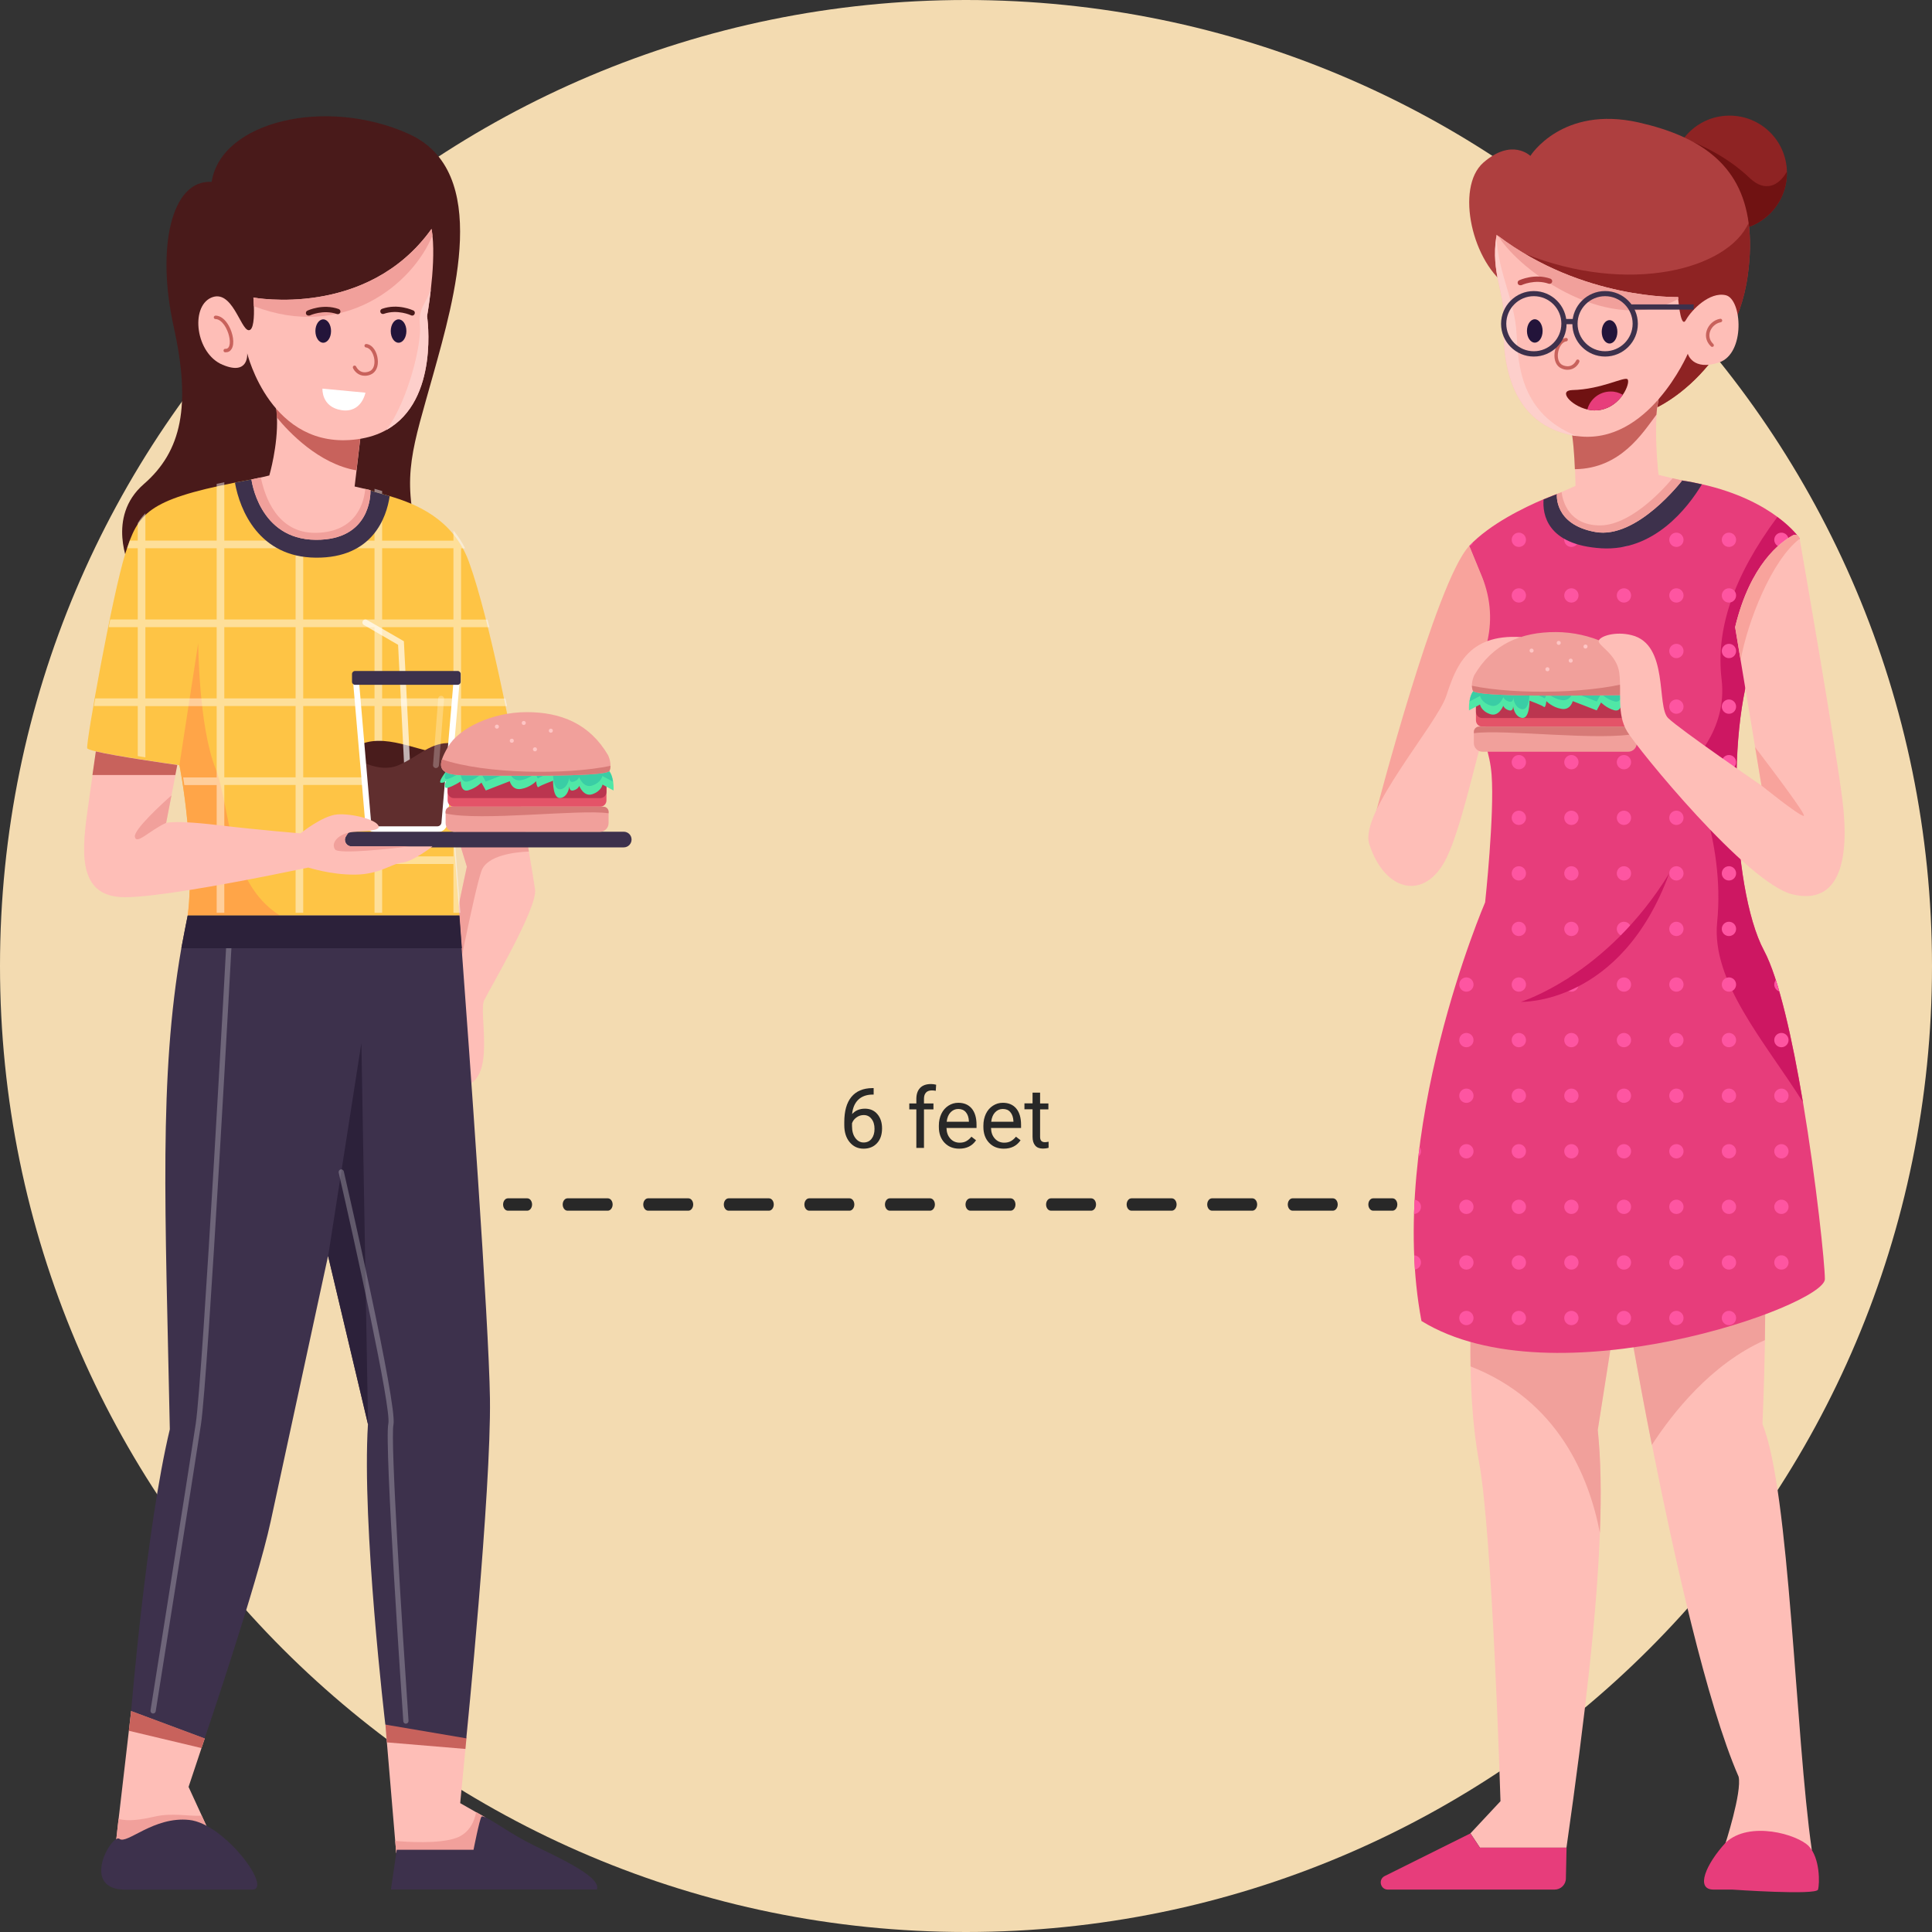 <?xml version="1.0" encoding="utf-8"?>
<!-- Generator: Adobe Illustrator 22.0.1, SVG Export Plug-In . SVG Version: 6.00 Build 0)  -->
<svg version="1.1" id="Layer_1" xmlns="http://www.w3.org/2000/svg" xmlns:xlink="http://www.w3.org/1999/xlink" x="0px" y="0px"
	 viewBox="0 0 200 200" style="enable-background:new 0 0 200 200;" xml:space="preserve">
<rect x="0" y="0" width="200" height="200" fill="#333333" stroke="none"/>
<path style="fill:#F3DBB1;" d="M200,100C200,44.77,155.23,0,100,0S0,44.77,0,100s44.77,100,100,100S200,155.23,200,100L200,100z"/>
<g>
	<g>
		<g>
			<path style="fill:#FEBEB7;" d="M46.63,97.71c0,0-0.01,2.71,0.13,5.79c0.19,4.39,0.71,9.54,2.06,8.61
				c2.29-1.57,0.72-7.38,1.31-8.58c0.59-1.21,5.52-9.55,5.26-11.44c-0.07-0.55-0.33-2.07-0.64-3.95
				c-0.78-4.63-1.98-11.47-1.98-11.47l-7.11,4.35l2.67,8.69L46.63,97.71z"/>
		</g>
		<g>
			<path style="fill:#F1A09B;" d="M46.63,97.71c0,0-0.01,2.71,0.13,5.79l0.11,0.21c0,0,2.19-11.36,2.97-13.55
				c0.57-1.62,3.45-1.95,4.91-2.01c-0.78-4.63-1.98-11.47-1.98-11.47l-7.11,4.35l2.67,8.69L46.63,97.71z"/>
		</g>
		<g>
			<path style="fill:#491A1A;" d="M43.26,55.6c-1.68-6.45-0.55-9.18,1.6-16.88c2.14-7.7,6.05-20.99-2.55-24.86
				s-19.43-1.29-20.4,4.97c-4.19-0.26-5.74,6.82-3.93,14.99c1.81,8.17,0.84,12.88-3.1,16.3c-3.93,3.42-1.48,8.51-1.48,8.51
				l14.83,3.68L43.26,55.6z"/>
		</g>
		<g>
			<polygon style="fill:#FEBEB7;" points="20.89,187.96 19.52,184.98 20.86,180.96 21.2,179.95 13.58,177.11 13.34,179.17 
				12.28,188.29 12,190.74 21.84,190.05 			"/>
		</g>
		<g>
			<polygon style="fill:#C8625C;" points="13.34,179.17 20.86,180.96 21.2,179.95 13.58,177.11 			"/>
		</g>
		<g>
			<path style="fill:#F1A09B;" d="M12,190.74l9.84-0.69l-0.96-2.09c-1.35,0.08-3.01-0.32-4.81,0.08c-1.48,0.33-2.76,0.54-3.8,0.25
				L12,190.74z"/>
		</g>
		<g>
			<polygon style="fill:#FEBEB7;" points="39.9,178.53 40.05,180.37 40.91,190.57 41.02,191.82 46.36,193.12 49.51,193.89 
				53.9,193.24 53.24,192.33 50.19,188.11 49.27,187.59 47.64,186.66 48.18,181.05 48.29,179.9 48.57,177.07 46.33,177.44 			"/>
		</g>
		<g>
			<path style="fill:#F1A09B;" d="M40.91,190.57l0.11,1.25l5.34,1.3l6.8-0.5l0.09-0.29l-3.05-4.22l-0.91-0.52
				c-0.15,0.83-0.63,2.16-2.08,2.68C45.42,190.9,42.1,190.68,40.91,190.57z"/>
		</g>
		<g>
			<polygon style="fill:#C8625C;" points="39.9,178.53 40.05,180.37 48.18,181.05 48.29,179.9 46.68,177.48 46.33,177.44 			"/>
		</g>
		<g>
			<path style="fill:#3D314C;" d="M13.58,177.11l7.61,2.84c0,0,5.41-15.87,6.83-22.45c1.42-6.58,5.94-27.48,5.94-27.48l4.13,17.42
				c-0.65,10.45,1.8,31.09,1.8,31.09l8.38,1.42c0,0,2.58-25.54,2.45-35.16c-0.11-7.93-2.19-36.7-2.93-46.62
				c-0.16-2.14-0.25-3.39-0.25-3.39H19.43c-0.22,1.06-0.43,2.13-0.62,3.19l-0.04,0.2c-2.33,13.4-1.66,26.83-1.19,49.79
				C15.13,158.15,13.58,177.11,13.58,177.11z"/>
		</g>
		<g style="opacity:0.25;">
			<path style="fill:#FFFFFF;" d="M15.85,177.38c-0.01,0-0.03,0-0.04,0c-0.15-0.02-0.25-0.16-0.23-0.31
				c0.04-0.25,3.94-24.78,4.68-29.67c0.74-4.88,3.22-50.56,3.24-51.02c0.01-0.15,0.14-0.25,0.29-0.26c0.15,0.01,0.26,0.14,0.26,0.29
				c-0.02,0.46-2.5,46.17-3.25,51.07c-0.74,4.89-4.64,29.42-4.68,29.67C16.1,177.29,15.98,177.38,15.85,177.38z"/>
		</g>
		<g>
			<path style="fill:#FEC445;" d="M9.03,77.46c0.03,0.08,0.37,0.2,0.9,0.32c2.11,0.5,7.29,1.24,8.43,1.4
				c0.14,0.02,0.22,0.04,0.22,0.04s0.5,2.49,0.83,5.9c0.2,2.11,0.33,4.57,0.23,7.01c-0.03,0.89-0.09,1.78-0.2,2.64h28.12l-1.2-15.55
				l6.84-1.76c0,0-2.45-13.22-4.65-19.28c-1.63-4.51-5.62-6.06-8.2-6.82c-0.89-0.27-1.61-0.43-2.02-0.61
				c-1.59-0.66-7.39,0.3-7.39,0.3l-4.9-1.42c-0.6,0.11-1.17,0.22-1.72,0.33c-9.04,1.8-10.04,3.18-11.34,7.32
				C11.61,61.66,8.86,77.02,9.03,77.46z"/>
		</g>
		<g>
			<path style="fill:#FFA548;" d="M19.4,85.12c0.2,2.11,0.33,4.57,0.23,7.01c-0.03,0.89-0.09,1.78-0.2,2.64h9.53
				c-5.45-3.48-5.12-11.35-6.65-15.22c-1.76-4.47-1.79-12.99-1.79-12.99l-1.95,12.66C18.58,79.22,19.08,81.71,19.4,85.12z"/>
		</g>
		<g style="opacity:0.45;">
			<path style="fill:#FFFFFF;" d="M14.26,56.75v7.38h-2.85c-0.05,0.26-0.11,0.53-0.16,0.79h3.01v7.38h-4.4
				c-0.05,0.27-0.09,0.54-0.14,0.79h4.54v5.18c0.27,0.04,0.53,0.08,0.79,0.13v-5.3h7.38v7.38h-3.47c0.04,0.24,0.08,0.51,0.12,0.79
				h3.35v7.38h-2.68c0.01,0.26,0.01,0.53,0.02,0.79h2.66v5.05h0.79v-5.05h7.38v5.05h0.79v-5.05h7.38v5.05h0.79v-5.05h7.38v5.05h0.72
				l-0.72-9.36v3.52h-7.38v-7.38h7.08l-0.06-0.79h-7.02v-7.38h7.38v5.72l0.79-0.2v-5.52h4.76c-0.05-0.26-0.11-0.52-0.16-0.79h-4.6
				v-7.38h2.94c-0.07-0.27-0.13-0.53-0.2-0.79h-2.74v-7.38h0.42c-0.35-0.69-0.76-1.31-1.21-1.84v1.05h-7.38v-5.14
				c-0.3-0.08-0.57-0.16-0.79-0.23v5.37h-7.38v-5.25c-0.21,0.03-0.35,0.05-0.35,0.05l-0.44-0.13v5.32h-7.38v-6.04
				c-0.27,0.06-0.54,0.12-0.79,0.17v5.87h-7.38v-2.83c-0.31,0.31-0.57,0.65-0.79,1.02v1.81h-0.83c-0.09,0.25-0.18,0.52-0.27,0.79
				H14.26z M39.56,64.92h7.38v7.38h-7.38V64.92z M39.56,56.75h7.38v7.38h-7.38V56.75z M31.39,81.26h7.38v7.38h-7.38V81.26z
				 M31.39,73.09h7.38v7.38h-7.38V73.09z M31.39,64.92h7.38v7.38h-7.38V64.92z M31.39,56.75h7.38v7.38h-7.38V56.75z M23.22,81.26
				h7.38v7.38h-7.38V81.26z M23.22,73.09h7.38v7.38h-7.38V73.09z M23.22,64.92h7.38v7.38h-7.38V64.92z M23.22,56.75h7.38v7.38h-7.38
				V56.75z M15.05,64.92h7.38v7.38h-7.38V64.92z M15.05,56.75h7.38v7.38h-7.38V56.75z"/>
		</g>
		<g>
			<path style="fill:#3D314C;" d="M24.32,49.96c0.51,2.87,2.5,7.72,8.37,7.77c5.91,0.05,7.33-4.2,7.65-6.37
				c-0.89-0.27-1.61-0.43-2.02-0.61c-1.59-0.66-7.39,0.3-7.39,0.3l-4.9-1.42C25.43,49.74,24.86,49.85,24.32,49.96z"/>
		</g>
		<g>
			<path style="fill:#FEBEB7;" d="M26.03,49.63c0,0,0.75,6.22,6.66,6.25c5.65,0.04,5.67-4.67,5.66-5.1c0-0.02,0-0.03,0-0.03
				l-0.03-0.01l-0.51-0.12l-1.1-0.26l0.2-1.67l0.45-3.81l-8.16-4.21l-1.28-0.66c0.12,0.22,0.22,0.46,0.32,0.7
				c0.28,0.75,0.4,1.62,0.43,2.5c0.12,2.91-0.79,6.01-0.79,6.01L27,49.43L26.03,49.63z"/>
		</g>
		<g>
			<path style="fill:#C8625C;" d="M28.23,40.72c0.28,0.75,0.4,1.62,0.43,2.5c1.22,1.49,4.34,4.81,8.24,5.47l0.45-3.81l-8.16-4.21
				L28.23,40.72z"/>
		</g>
		<g>
			<path style="fill:#FEBEB7;" d="M23.04,37.76c2.77,1.17,2.55-1.19,2.55-1.19s2.45,10.13,11.41,8.9c1.18-0.16,2.18-0.5,3.01-0.97
				c5.52-3.08,4.2-11.77,4.2-11.77s0.21-1.18,0.39-2.77c0.2-1.72,0.35-3.9,0.17-5.59c-0.03-0.23-0.06-0.46-0.1-0.67
				C38,33.02,26.23,30.8,26.23,30.8s0.04,0.39,0.05,0.9c0.04,1.03-0.01,2.56-0.56,2.48c-0.84-0.13-1.71-4.32-3.87-3.36
				C19.68,31.8,20.26,36.6,23.04,37.76z"/>
		</g>
		<g>
			<path style="fill:#F1A09B;" d="M26.23,30.8c0,0,0.04,0.39,0.05,0.9c9.33,3.58,16.44-2.3,18.49-7.33
				c-0.03-0.23-0.06-0.46-0.1-0.67C38,33.02,26.23,30.8,26.23,30.8z"/>
		</g>
		<g>
			<g>
				<path style="fill:#C8625C;" d="M37.76,38.9c-0.67,0-1.08-0.48-1.22-0.8c-0.04-0.09,0-0.2,0.09-0.24c0.09-0.04,0.2,0,0.24,0.09
					c0.04,0.09,0.42,0.85,1.35,0.5c0.48-0.18,0.59-0.76,0.53-1.25c-0.07-0.55-0.39-1.17-0.86-1.23c-0.1-0.01-0.17-0.1-0.16-0.2
					c0.01-0.1,0.1-0.17,0.2-0.16c0.69,0.08,1.09,0.86,1.17,1.55c0.1,0.79-0.19,1.41-0.76,1.63C38.14,38.87,37.94,38.9,37.76,38.9z"
					/>
			</g>
			<g>
				<path style="fill:#23143A;" d="M32.65,34.27c0,0.67,0.36,1.21,0.81,1.21c0.45,0,0.81-0.54,0.81-1.21s-0.36-1.21-0.81-1.21
					C33.01,33.06,32.65,33.61,32.65,34.27z"/>
			</g>
			<g>
				<path style="fill:#23143A;" d="M40.45,34.27c0,0.67,0.36,1.21,0.81,1.21c0.45,0,0.81-0.54,0.81-1.21s-0.36-1.21-0.81-1.21
					C40.81,33.06,40.45,33.61,40.45,34.27z"/>
			</g>
			<g>
				<path style="fill:#491A1A;" d="M42.67,32.67c-0.04,0-0.08-0.01-0.12-0.03c-0.01-0.01-1.41-0.65-2.82-0.15
					c-0.14,0.05-0.3-0.02-0.35-0.17c-0.05-0.14,0.02-0.3,0.17-0.35c1.64-0.58,3.17,0.14,3.24,0.17c0.14,0.06,0.19,0.23,0.13,0.36
					C42.87,32.61,42.78,32.67,42.67,32.67z"/>
			</g>
			<g>
				<path style="fill:#491A1A;" d="M31.94,32.67c-0.1,0-0.2-0.06-0.25-0.15c-0.06-0.14-0.01-0.3,0.13-0.36
					c0.06-0.03,1.6-0.75,3.24-0.17c0.14,0.05,0.22,0.21,0.17,0.35c-0.05,0.14-0.2,0.22-0.35,0.17c-1.42-0.5-2.81,0.14-2.82,0.15
					C32.02,32.66,31.98,32.67,31.94,32.67z"/>
			</g>
		</g>
		<g>
			<path style="fill:#FFFFFF;" d="M37.83,40.65l-4.45-0.42c0,0-0.13,1.9,1.97,2.23C37.44,42.78,37.83,40.65,37.83,40.65z"/>
		</g>
		<g>
			<path style="fill:#C8625C;" d="M23.36,36.47c-0.02,0-0.03,0-0.05,0c-0.1,0-0.18-0.09-0.17-0.19c0-0.1,0.09-0.18,0.19-0.17
				c0.16,0.01,0.26-0.05,0.34-0.17c0.24-0.38,0.11-1.29-0.29-2.02c-0.31-0.56-0.7-0.89-1.07-0.89c-0.1,0-0.18-0.08-0.18-0.18
				c0-0.1,0.09-0.17,0.18-0.18c0.52,0.01,1.01,0.39,1.39,1.08c0.4,0.73,0.63,1.82,0.27,2.38C23.84,36.35,23.63,36.47,23.36,36.47z"
				/>
		</g>
		<g>
			<path style="fill:#F1A09B;" d="M26.03,49.63c0,0,0.75,6.22,6.66,6.25c5.65,0.04,5.67-4.67,5.66-5.1l-0.03-0.04l-0.51-0.12
				c-0.11,1.22-0.81,4.5-5.16,4.54c-3.97,0.03-5.25-3.78-5.65-5.74L26.03,49.63z"/>
		</g>
		<g>
			<path style="fill:#FDCFCB;" d="M40.01,44.5c5.52-3.08,4.2-11.77,4.2-11.77s0.21-1.18,0.39-2.77c-0.54,1.58-1.32,1.94-1.13,3.71
				C43.67,35.56,42.25,41.47,40.01,44.5z"/>
		</g>
		<g>
			<g>
				<path style="fill:#491C1C;" d="M37.41,77.02l0.17,1.9l0.41,4.75l4.6-0.16l3.55-0.88l0.14-0.43l0.35-4.17
					C44.03,78.22,40.34,75.84,37.41,77.02z"/>
			</g>
			<g style="opacity:0.66;">
				<path style="fill:#FFFFFF;" d="M42.3,82.55c-0.16,0-0.3-0.13-0.31-0.29l-0.78-15.51l-3.54-2.05c-0.15-0.09-0.2-0.27-0.11-0.42
					c0.08-0.15,0.27-0.2,0.42-0.11l3.83,2.21l0.8,15.85c0.01,0.17-0.12,0.31-0.29,0.32C42.31,82.55,42.31,82.55,42.3,82.55z"/>
			</g>
			<g>
				<path style="fill:#602E2E;" d="M37.58,78.92l0.54,6.25c0.03,0.38,0.35,0.67,0.73,0.67h6.44c0.38,0,0.69-0.29,0.73-0.67l0.7-8.24
					c-2.12-0.15-3.39,1.38-5.43,2.27C40.05,79.74,38.69,79.42,37.58,78.92z"/>
			</g>
			<g>
				<path style="fill:#FFFFFF;" d="M45.29,86.15h-6.44c-0.55,0-1-0.41-1.04-0.96l-1.32-15.32h11.15L46.32,85.2
					C46.27,85.74,45.83,86.15,45.29,86.15z M37.16,70.49l1.26,14.66c0.02,0.22,0.2,0.39,0.42,0.39h6.44c0.22,0,0.4-0.17,0.42-0.39
					l1.25-14.65H37.16z"/>
			</g>
			<g>
				<path style="fill:#3D314C;" d="M36.75,70.89h10.63c0.17,0,0.31-0.14,0.31-0.31v-0.81c0-0.17-0.14-0.31-0.31-0.31H36.75
					c-0.17,0-0.31,0.14-0.31,0.31v0.81C36.44,70.75,36.58,70.89,36.75,70.89z"/>
			</g>
			<g style="opacity:0.25;">
				<path style="fill:#FFFFFF;" d="M45.13,79.51c-0.01,0-0.02,0-0.02,0c-0.17-0.01-0.3-0.16-0.28-0.33l0.53-6.87
					c0.01-0.17,0.16-0.29,0.33-0.28c0.17,0.01,0.3,0.16,0.28,0.33l-0.53,6.87C45.42,79.38,45.29,79.51,45.13,79.51z"/>
			</g>
		</g>
		<g>
			<path style="fill:#3D314C;" d="M64.57,87.72h-28.9c-0.45,0-0.81-0.36-0.81-0.81l0,0c0-0.45,0.36-0.81,0.81-0.81h28.9
				c0.45,0,0.81,0.36,0.81,0.81l0,0C65.38,87.35,65.02,87.72,64.57,87.72z"/>
		</g>
		<g>
			<path style="fill:#FEBEB7;" d="M12.94,92.88c1.5,0,4-0.32,6.7-0.75c5.67-0.91,12.23-2.32,12.27-2.32c0.07,0,2.26,0.75,4.84,0.73
				c2.58-0.02,3.76-1.14,4.89-1.24c1.11-0.11,3.13-1.68,3.13-1.68h-8.38c-0.52,0-0.85-0.56-0.59-1.01c0.08-0.14,0.16-0.26,0.22-0.34
				c0.02-0.03,0.07-0.06,0.14-0.08c0.02-0.01,0.04-0.01,0.07-0.02c0.75-0.19,3.13-0.03,2.97-0.63c-0.17-0.69-2.77-1.35-4.3-1.23
				c-1.53,0.13-3.79,1.96-3.79,1.96s-4.32-0.35-8.62-0.86c-1.32-0.16-2.32-0.24-3.08-0.28c-1.73-0.09-2.21,0.06-2.21,0.06l0.55-2.84
				l0.41-2.11l0.2-1.04c-1.14-0.16-6.31-0.9-8.43-1.4c-0.09,0.63-0.22,1.45-0.35,2.45c-0.16,1.1-0.35,2.41-0.55,3.88
				C8.37,88.79,8.3,92.88,12.94,92.88z"/>
		</g>
		<g>
			<path style="fill:#C8625C;" d="M9.57,80.23h8.58l0.2-1.04c-1.14-0.16-6.31-0.9-8.43-1.4C9.83,78.41,9.71,79.23,9.57,80.23z"/>
		</g>
		<g>
			<path style="fill:#F1A09B;" d="M13.96,86.62c0.15,0.88,1.5-0.64,3.24-1.44l0.55-2.84C16.88,83.1,13.84,85.87,13.96,86.62z"/>
		</g>
		<g>
			<path style="fill:#F1A09B;" d="M34.68,87.93c0.35,0.53,5.78-0.07,7.76-0.32h-6.06c-0.52,0-0.85-0.56-0.59-1.01
				c0.08-0.14,0.16-0.26,0.22-0.34c0.02-0.03,0.07-0.06,0.14-0.08C34.87,86.47,34.27,87.31,34.68,87.93z"/>
		</g>
		<g>
			<g>
				<path style="fill:#E45368;" d="M46.34,81.44v1.42c0,0.36,0.29,0.65,0.64,0.65h15.16c0.35,0,0.64-0.29,0.64-0.65v-1.42
					c0-0.35-0.29-0.64-0.64-0.64H46.99C46.63,80.8,46.34,81.09,46.34,81.44z"/>
			</g>
			<g>
				<path style="fill:#BB354F;" d="M46.34,81.44v0.54c0,0.35,0.29,0.64,0.64,0.64h15.16c0.35,0,0.64-0.29,0.64-0.64v-0.54
					c0-0.35-0.29-0.64-0.64-0.64H46.99C46.63,80.8,46.34,81.09,46.34,81.44z"/>
			</g>
			<g>
				<path style="fill:#50E7A6;" d="M45.66,81.03c0.35,0.01,0.48-0.14,0.54-0.23c-0.09,0.21-0.35,0.88,0.14,0.75
					c0.57-0.14,1.35-0.66,1.35-0.66c0,0.11,0.02,1.14,0.8,0.92c0.82-0.24,1.35-0.8,1.35-0.8l0.45,0.82l2.48-0.96
					c0,0,0.23,0.97,1.18,0.8c0.95-0.16,1.55-0.8,1.55-0.8s0.07,0.77,0.27,0.59c0.2-0.17,1.48-0.64,1.48-0.64s-0.04,1.97,0.82,1.78
					c0.64-0.14,0.82-0.85,0.87-1.2c0,0.21,0.06,0.51,0.4,0.43c0.52-0.13,0.62-0.48,0.62-0.48s0.46,1.19,1.38,0.86
					c0.93-0.33,1.03-0.99,1.03-0.99l1.14,0.61c0,0,0.03-0.44-0.04-0.94c-0.07-0.45-0.22-0.95-0.54-1.21L46.7,79.2
					c0,0-0.33,0.4-0.64,0.82c-0.01,0-0.01,0-0.01,0C45.71,80.5,45.4,81.02,45.66,81.03z"/>
			</g>
			<g>
				<path style="fill:#3ACDA5;" d="M46.33,80.64c0.57-0.14,1.35-0.66,1.35-0.66c0,0.11,0.02,1.14,0.8,0.91
					c0.82-0.23,1.35-0.79,1.35-0.79l0.45,0.81l2.48-0.96c0,0,0.23,0.97,1.18,0.81c0.95-0.17,1.55-0.8,1.55-0.8s0.07,0.76,0.27,0.59
					c0.2-0.17,1.48-0.64,1.48-0.64s-0.04,1.97,0.82,1.79c0.64-0.14,0.82-0.85,0.87-1.2c0,0.21,0.06,0.51,0.4,0.43
					c0.52-0.13,0.62-0.47,0.62-0.47s0.46,1.19,1.38,0.85c0.93-0.33,1.03-0.98,1.03-0.98l1.09,0.58c-0.07-0.45-0.22-0.95-0.54-1.21
					L46.7,79.2c0,0-0.33,0.4-0.64,0.82c0.07-0.05,0.1-0.1,0.12-0.14C46.1,80.09,45.84,80.75,46.33,80.64z"/>
			</g>
			<g>
				<path style="fill:#F1A09B;" d="M48.24,80.26c3.1,0.01,14.57,0.24,14.86-0.47c0.07-0.17,0.09-0.34,0.1-0.51
					c0.01-0.57-0.25-1.1-0.25-1.1c-1.9-3.24-4.86-4.47-8.45-4.46c-3.58,0.01-6.99,1.66-8.12,3.59c-0.29,0.49-0.51,0.93-0.63,1.3
					C45.4,79.7,45.93,80.26,48.24,80.26z"/>
			</g>
			<g>
				<path style="fill:#F1A09B;" d="M46.13,84.04v1.17c0,0.5,0.4,0.9,0.9,0.9H62.1c0.49,0,0.9-0.4,0.9-0.9v-1.17
					c0-0.29-0.25-0.53-0.54-0.53H46.67C46.37,83.51,46.13,83.75,46.13,84.04z"/>
			</g>
			<g>
				<path style="fill:#D77A77;" d="M48.24,80.26c3.1,0.01,14.57,0.24,14.86-0.47c0.07-0.17,0.09-0.34,0.1-0.51
					c-4.57,0.95-12.96,0.86-17.44-0.67C45.4,79.7,45.93,80.26,48.24,80.26z"/>
			</g>
			<g>
				<path style="fill:#D77A77;" d="M46.13,84.04v0.17c3.61,0.83,13.85-0.46,16.87-0.02v-0.15c0-0.29-0.25-0.53-0.54-0.53H46.67
					C46.37,83.51,46.13,83.75,46.13,84.04z"/>
			</g>
			<g>
				<path style="fill:#FEC5C4;" d="M55.17,77.57c0,0.12,0.09,0.21,0.21,0.21s0.21-0.09,0.21-0.21s-0.09-0.21-0.21-0.21
					S55.17,77.45,55.17,77.57z"/>
			</g>
			<g>
				<path style="fill:#FEC5C4;" d="M51.23,75.22c0,0.12,0.09,0.21,0.21,0.21c0.12,0,0.21-0.09,0.21-0.21c0-0.12-0.09-0.21-0.21-0.21
					C51.32,75.01,51.23,75.1,51.23,75.22z"/>
			</g>
			<g>
				<path style="fill:#FEC5C4;" d="M56.81,75.64c0,0.12,0.09,0.21,0.21,0.21c0.12,0,0.21-0.09,0.21-0.21c0-0.12-0.09-0.21-0.21-0.21
					C56.91,75.43,56.81,75.53,56.81,75.64z"/>
			</g>
			<g>
				<circle style="fill:#FEC5C4;" cx="54.22" cy="74.84" r="0.21"/>
			</g>
			<g>
				<circle style="fill:#FEC5C4;" cx="52.98" cy="76.68" r="0.21"/>
			</g>
		</g>
		<g>
			<path style="fill:#3D314C;" d="M61.79,195.61c0.56-1.47-5.03-3.75-7.35-5c-2.32-1.25-4.39-2.84-4.6-2.54
				c-0.21,0.3-0.82,3.42-0.82,3.42h-7.95l-0.6,4.11H61.79z"/>
		</g>
		<g>
			<path style="fill:#3D314C;" d="M26.1,195.61c2.19,0-2.84-6.83-6.51-7.21c-3.68-0.39-6.45,2.56-7.22,1.96
				c-0.77-0.6-4.19,5.26,0.64,5.26S26.1,195.61,26.1,195.61z"/>
		</g>
		<g>
			<polygon style="fill:#2C213A;" points="33.97,130.03 38.1,147.44 37.41,107.97 			"/>
		</g>
		<g>
			<path style="fill:#2C213A;" d="M18.78,98.16h29.03c-0.16-2.14-0.25-3.39-0.25-3.39H19.43l-0.62,3.19L18.78,98.16z"/>
		</g>
		<g style="opacity:0.25;">
			<path style="fill:#FFFFFF;" d="M42.02,178.44c-0.14,0-0.26-0.11-0.27-0.25c-0.08-1.18-1.99-28.86-1.55-30.81
				c0.34-1.54-3.59-19.28-5.14-25.99c-0.03-0.15,0.06-0.29,0.2-0.33c0.14-0.04,0.29,0.06,0.33,0.2c0.23,0.99,5.58,24.25,5.14,26.23
				c-0.33,1.5,0.88,20.71,1.56,30.65c0.01,0.15-0.1,0.28-0.25,0.29C42.03,178.44,42.02,178.44,42.02,178.44z"/>
		</g>
	</g>
	<g>
		<g>
			<path style="fill:#FEBEB7;" d="M178.56,191.01c0,0,1.79-5.49,1.42-7.09c-3.3-7.54-6.73-23.04-8.97-34.35
				c-1.52-7.7-2.49-13.46-2.49-13.46l9.13-6.69l4.67-3.42c0.1,0.57,0.18,1.32,0.25,2.18c0.2,2.8,0.2,6.87,0.14,10.54
				c-0.08,4.68-0.26,8.71-0.26,8.71c2.83,6.89,3.39,32.14,5.11,44.1L178.56,191.01z"/>
		</g>
		<g>
			<path style="fill:#F1A09B;" d="M182.7,138.73c-5.58,2.47-9.59,7.6-11.7,10.85c-1.52-7.7-2.49-13.46-2.49-13.46l9.13-6.69
				l4.91-1.24C182.76,130.99,182.76,135.06,182.7,138.73z"/>
		</g>
		<g>
			<path style="fill:#FEBEB7;" d="M165.4,148.03c0.31,3,0.38,6.52,0.22,10.65c-0.3,8.18-1.49,18.77-3.46,32.59h-8.96l-0.98-1.48
				l3.11-3.33c0,0-0.83-27.63-2.22-35.11c-0.6-3.26-0.83-6.87-0.88-9.9c-0.07-3.94,0.14-6.91,0.14-6.91l15.25-0.64L165.4,148.03z"/>
		</g>
		<g>
			<path style="fill:#F1A09B;" d="M165.4,148.03c0.31,3,0.38,6.52,0.22,10.65c-1.11-5.8-4.32-13.69-13.39-17.23
				c-0.07-3.94,0.14-6.91,0.14-6.91l15.25-0.64L165.4,148.03z"/>
		</g>
		<g>
			<path style="fill:#F8A39C;" d="M153,69.64c-0.58,1.76-0.42,3.24-0.04,4.7l-5.49,9.47l-0.22,0.09l-4.84,0.31
				c0,0,6.26-24.1,9.68-27.69l2.68,6.53C154.77,63.05,154.29,65.7,153,69.64z"/>
		</g>
		<g>
			<path style="fill:#E73D7B;" d="M188.91,132.41c0,2.77-28.09,12.75-41.76,4.34c-3.7-19.51,6.59-43.34,6.59-43.34
				s0.98-9.11,0.67-13.2c-0.17-2.27-0.98-4.06-1.45-5.88c-0.38-1.46-0.54-2.94,0.04-4.7c0.33-1.03,0.62-1.96,0.85-2.79
				c0.66-2.34,0.5-4.84-0.42-7.09l-1.33-3.24c2.16-2.29,5.74-4,7.69-4.83c0.84-0.35,1.38-0.54,1.38-0.54s0.59-0.12,1.55-0.49
				c1.84-0.73,5.4-1.85,11.41-0.92c0.72,0.11,1.41,0.25,2.06,0.4c3.72,0.84,6.23,2.21,7.81,3.38c1.64,1.21,2.29,2.21,2.29,2.21
				s-0.28,4.49-3.97,10.83c-3.7,6.34-3.21,25.32,0.3,31.86c1.53,2.86,2.94,9.2,4.02,15.66
				C188.03,122.37,188.91,130.86,188.91,132.41z"/>
		</g>
		<g>
			<path style="fill:#CD1762;" d="M177.76,95.46c0.86-8.62-2.96-16.2-2.96-16.2s4.07-3.51,3.42-8.93
				c-0.61-5.1,1.15-10.58,5.77-16.81c1.64,1.21,2.29,2.21,2.29,2.21s-0.28,4.49-3.97,10.83c-3.7,6.34-3.21,25.32,0.3,31.86
				c1.53,2.86,2.94,9.2,4.02,15.66C182.73,107.88,177.14,101.65,177.76,95.46z"/>
		</g>
		<g>
			<defs>
				<path id="SVGID_1_" d="M188.91,132.41c0,2.77-28.09,12.75-41.76,4.34c-3.7-19.51,6.59-43.34,6.59-43.34s0.98-9.11,0.67-13.2
					c-0.17-2.27-0.98-4.06-1.45-5.88c-0.38-1.46-0.54-2.94,0.04-4.7c0.34-1.03,0.62-1.96,0.85-2.79c0.66-2.34,0.5-4.84-0.42-7.09
					l-1.33-3.24c2.16-2.29,5.74-4,7.69-4.83c0.84-0.35,1.38-0.54,1.38-0.54s0.59-0.12,1.55-0.49c1.84-0.73,5.4-1.85,11.41-0.92
					c0.72,0.11,1.41,0.25,2.06,0.4c7.57,1.71,10.1,5.6,10.1,5.6s-0.28,4.49-3.97,10.83c-3.7,6.34-3.21,25.32,0.3,31.86
					C186.13,104.94,188.91,129.64,188.91,132.41z"/>
			</defs>
			<clipPath id="SVGID_2_">
				<use xlink:href="#SVGID_1_"  style="overflow:visible;"/>
			</clipPath>
			<g style="clip-path:url(#SVGID_2_);">
				<g>
					<g>
						<circle style="fill:#FE55A1;" cx="146.36" cy="55.88" r="0.74"/>
					</g>
					<g>
						<circle style="fill:#FE55A1;" cx="151.8" cy="55.88" r="0.74"/>
					</g>
					<g>
						<circle style="fill:#FE55A1;" cx="157.23" cy="55.88" r="0.74"/>
					</g>
					<g>
						<circle style="fill:#FE55A1;" cx="162.67" cy="55.88" r="0.74"/>
					</g>
					<g>
						<circle style="fill:#FE55A1;" cx="168.11" cy="55.88" r="0.74"/>
					</g>
					<g>
						<circle style="fill:#FE55A1;" cx="173.54" cy="55.88" r="0.74"/>
					</g>
					<g>
						<circle style="fill:#FE55A1;" cx="178.98" cy="55.88" r="0.74"/>
					</g>
					<g>
						<circle style="fill:#FE55A1;" cx="184.41" cy="55.88" r="0.74"/>
					</g>
					<g>
						<circle style="fill:#FE55A1;" cx="189.85" cy="55.88" r="0.74"/>
					</g>
				</g>
				<g>
					<g>
						<circle style="fill:#FE55A1;" cx="146.36" cy="61.64" r="0.74"/>
					</g>
					<g>
						<circle style="fill:#FE55A1;" cx="151.8" cy="61.64" r="0.74"/>
					</g>
					<g>
						<circle style="fill:#FE55A1;" cx="157.23" cy="61.64" r="0.74"/>
					</g>
					<g>
						<circle style="fill:#FE55A1;" cx="162.67" cy="61.64" r="0.74"/>
					</g>
					<g>
						<circle style="fill:#FE55A1;" cx="168.11" cy="61.64" r="0.74"/>
					</g>
					<g>
						<circle style="fill:#FE55A1;" cx="173.54" cy="61.64" r="0.74"/>
					</g>
					<g>
						<circle style="fill:#FE55A1;" cx="178.98" cy="61.64" r="0.74"/>
					</g>
					<g>
						<circle style="fill:#FE55A1;" cx="184.41" cy="61.64" r="0.74"/>
					</g>
					<g>
						<circle style="fill:#FE55A1;" cx="189.85" cy="61.64" r="0.74"/>
					</g>
				</g>
				<g>
					<g>
						<circle style="fill:#FE55A1;" cx="146.36" cy="67.39" r="0.74"/>
					</g>
					<g>
						<circle style="fill:#FE55A1;" cx="151.8" cy="67.39" r="0.74"/>
					</g>
					<g>
						<circle style="fill:#FE55A1;" cx="157.23" cy="67.39" r="0.74"/>
					</g>
					<g>
						<circle style="fill:#FE55A1;" cx="162.67" cy="67.39" r="0.74"/>
					</g>
					<g>
						<circle style="fill:#FE55A1;" cx="168.11" cy="67.39" r="0.74"/>
					</g>
					<g>
						<circle style="fill:#FE55A1;" cx="173.54" cy="67.39" r="0.74"/>
					</g>
					<g>
						<circle style="fill:#FE55A1;" cx="178.98" cy="67.39" r="0.74"/>
					</g>
					<g>
						<circle style="fill:#FE55A1;" cx="184.41" cy="67.39" r="0.74"/>
					</g>
					<g>
						<circle style="fill:#FE55A1;" cx="189.85" cy="67.39" r="0.74"/>
					</g>
				</g>
				<g>
					<g>
						<circle style="fill:#FE55A1;" cx="146.36" cy="73.15" r="0.74"/>
					</g>
					<g>
						<circle style="fill:#FE55A1;" cx="151.8" cy="73.15" r="0.74"/>
					</g>
					<g>
						<circle style="fill:#FE55A1;" cx="157.23" cy="73.15" r="0.74"/>
					</g>
					<g>
						<circle style="fill:#FE55A1;" cx="162.67" cy="73.15" r="0.74"/>
					</g>
					<g>
						<circle style="fill:#FE55A1;" cx="168.11" cy="73.15" r="0.74"/>
					</g>
					<g>
						<circle style="fill:#FE55A1;" cx="173.54" cy="73.15" r="0.74"/>
					</g>
					<g>
						<circle style="fill:#FE55A1;" cx="178.98" cy="73.15" r="0.74"/>
					</g>
					<g>
						<circle style="fill:#FE55A1;" cx="184.41" cy="73.15" r="0.74"/>
					</g>
					<g>
						<circle style="fill:#FE55A1;" cx="189.85" cy="73.15" r="0.74"/>
					</g>
				</g>
				<g>
					<g>
						<circle style="fill:#FE55A1;" cx="146.36" cy="78.9" r="0.74"/>
					</g>
					<g>
						<circle style="fill:#FE55A1;" cx="151.8" cy="78.9" r="0.74"/>
					</g>
					<g>
						<circle style="fill:#FE55A1;" cx="157.23" cy="78.9" r="0.74"/>
					</g>
					<g>
						<circle style="fill:#FE55A1;" cx="162.67" cy="78.9" r="0.74"/>
					</g>
					<g>
						<circle style="fill:#FE55A1;" cx="168.11" cy="78.9" r="0.74"/>
					</g>
					<g>
						<circle style="fill:#FE55A1;" cx="173.54" cy="78.9" r="0.74"/>
					</g>
					<g>
						<circle style="fill:#FE55A1;" cx="178.98" cy="78.9" r="0.74"/>
					</g>
					<g>
						<circle style="fill:#FE55A1;" cx="184.41" cy="78.9" r="0.74"/>
					</g>
					<g>
						<circle style="fill:#FE55A1;" cx="189.85" cy="78.9" r="0.74"/>
					</g>
				</g>
				<g>
					<g>
						<circle style="fill:#FE55A1;" cx="146.36" cy="84.66" r="0.74"/>
					</g>
					<g>
						<circle style="fill:#FE55A1;" cx="151.8" cy="84.66" r="0.74"/>
					</g>
					<g>
						<circle style="fill:#FE55A1;" cx="157.23" cy="84.66" r="0.74"/>
					</g>
					<g>
						<circle style="fill:#FE55A1;" cx="162.67" cy="84.66" r="0.74"/>
					</g>
					<g>
						<circle style="fill:#FE55A1;" cx="168.11" cy="84.66" r="0.74"/>
					</g>
					<g>
						<circle style="fill:#FE55A1;" cx="173.54" cy="84.66" r="0.74"/>
					</g>
					<g>
						<circle style="fill:#FE55A1;" cx="178.98" cy="84.66" r="0.74"/>
					</g>
					<g>
						<circle style="fill:#FE55A1;" cx="184.41" cy="84.66" r="0.74"/>
					</g>
					<g>
						<circle style="fill:#FE55A1;" cx="189.85" cy="84.66" r="0.74"/>
					</g>
				</g>
				<g>
					<g>
						<circle style="fill:#FE55A1;" cx="146.36" cy="90.41" r="0.74"/>
					</g>
					<g>
						<circle style="fill:#FE55A1;" cx="151.8" cy="90.41" r="0.74"/>
					</g>
					<g>
						<circle style="fill:#FE55A1;" cx="157.23" cy="90.41" r="0.74"/>
					</g>
					<g>
						<circle style="fill:#FE55A1;" cx="162.67" cy="90.41" r="0.74"/>
					</g>
					<g>
						<circle style="fill:#FE55A1;" cx="168.11" cy="90.41" r="0.74"/>
					</g>
					<g>
						<circle style="fill:#FE55A1;" cx="173.54" cy="90.41" r="0.74"/>
					</g>
					<g>
						<circle style="fill:#FE55A1;" cx="178.98" cy="90.41" r="0.74"/>
					</g>
					<g>
						<circle style="fill:#FE55A1;" cx="184.41" cy="90.41" r="0.74"/>
					</g>
					<g>
						<circle style="fill:#FE55A1;" cx="189.85" cy="90.41" r="0.74"/>
					</g>
				</g>
				<g>
					<g>
						<circle style="fill:#FE55A1;" cx="146.36" cy="96.16" r="0.74"/>
					</g>
					<g>
						<circle style="fill:#FE55A1;" cx="151.8" cy="96.16" r="0.74"/>
					</g>
					<g>
						<circle style="fill:#FE55A1;" cx="157.23" cy="96.16" r="0.74"/>
					</g>
					<g>
						<circle style="fill:#FE55A1;" cx="162.67" cy="96.16" r="0.74"/>
					</g>
					<g>
						<circle style="fill:#FE55A1;" cx="168.11" cy="96.16" r="0.74"/>
					</g>
					<g>
						<circle style="fill:#FE55A1;" cx="173.54" cy="96.16" r="0.74"/>
					</g>
					<g>
						<circle style="fill:#FE55A1;" cx="178.98" cy="96.16" r="0.74"/>
					</g>
					<g>
						<circle style="fill:#FE55A1;" cx="184.41" cy="96.16" r="0.74"/>
					</g>
					<g>
						<circle style="fill:#FE55A1;" cx="189.85" cy="96.16" r="0.74"/>
					</g>
				</g>
				<g>
					<g>
						<path style="fill:#FE55A1;" d="M147.1,101.92c0,0.41-0.33,0.74-0.74,0.74s-0.74-0.33-0.74-0.74c0-0.41,0.33-0.74,0.74-0.74
							S147.1,101.51,147.1,101.92z"/>
					</g>
					<g>
						<path style="fill:#FE55A1;" d="M152.54,101.92c0,0.41-0.33,0.74-0.74,0.74c-0.41,0-0.74-0.33-0.74-0.74
							c0-0.41,0.33-0.74,0.74-0.74C152.2,101.18,152.54,101.51,152.54,101.92z"/>
					</g>
					<g>
						<path style="fill:#FE55A1;" d="M157.97,101.92c0,0.41-0.33,0.74-0.74,0.74c-0.41,0-0.74-0.33-0.74-0.74
							c0-0.41,0.33-0.74,0.74-0.74C157.64,101.18,157.97,101.51,157.97,101.92z"/>
					</g>
					<g>
						<path style="fill:#FE55A1;" d="M163.41,101.92c0,0.41-0.33,0.74-0.74,0.74c-0.41,0-0.74-0.33-0.74-0.74
							c0-0.41,0.33-0.74,0.74-0.74C163.08,101.18,163.41,101.51,163.41,101.92z"/>
					</g>
					<g>
						<path style="fill:#FE55A1;" d="M168.85,101.92c0,0.41-0.33,0.74-0.74,0.74c-0.41,0-0.74-0.33-0.74-0.74
							c0-0.41,0.33-0.74,0.74-0.74C168.51,101.18,168.85,101.51,168.85,101.92z"/>
					</g>
					<g>
						<path style="fill:#FE55A1;" d="M174.28,101.92c0,0.41-0.33,0.74-0.74,0.74s-0.74-0.33-0.74-0.74c0-0.41,0.33-0.74,0.74-0.74
							S174.28,101.51,174.28,101.92z"/>
					</g>
					<g>
						<path style="fill:#FE55A1;" d="M179.72,101.92c0,0.41-0.33,0.74-0.74,0.74c-0.41,0-0.74-0.33-0.74-0.74
							c0-0.41,0.33-0.74,0.74-0.74C179.39,101.18,179.72,101.51,179.72,101.92z"/>
					</g>
					<g>
						<path style="fill:#FE55A1;" d="M185.15,101.92c0,0.41-0.33,0.74-0.74,0.74c-0.41,0-0.74-0.33-0.74-0.74
							c0-0.41,0.33-0.74,0.74-0.74C184.82,101.18,185.15,101.51,185.15,101.92z"/>
					</g>
					<g>
						<path style="fill:#FE55A1;" d="M190.59,101.92c0,0.41-0.33,0.74-0.74,0.74c-0.41,0-0.74-0.33-0.74-0.74
							c0-0.41,0.33-0.74,0.74-0.74C190.26,101.18,190.59,101.51,190.59,101.92z"/>
					</g>
				</g>
				<g>
					<g>
						<circle style="fill:#FE55A1;" cx="146.36" cy="107.67" r="0.74"/>
					</g>
					<g>
						<circle style="fill:#FE55A1;" cx="151.8" cy="107.67" r="0.74"/>
					</g>
					<g>
						<circle style="fill:#FE55A1;" cx="157.23" cy="107.67" r="0.74"/>
					</g>
					<g>
						<circle style="fill:#FE55A1;" cx="162.67" cy="107.67" r="0.74"/>
					</g>
					<g>
						<circle style="fill:#FE55A1;" cx="168.11" cy="107.67" r="0.74"/>
					</g>
					<g>
						<circle style="fill:#FE55A1;" cx="173.54" cy="107.67" r="0.74"/>
					</g>
					<g>
						<circle style="fill:#FE55A1;" cx="178.98" cy="107.67" r="0.74"/>
					</g>
					<g>
						<circle style="fill:#FE55A1;" cx="184.41" cy="107.67" r="0.74"/>
					</g>
					<g>
						<circle style="fill:#FE55A1;" cx="189.85" cy="107.67" r="0.74"/>
					</g>
				</g>
				<g>
					<g>
						<circle style="fill:#FE55A1;" cx="146.36" cy="113.43" r="0.74"/>
					</g>
					<g>
						<circle style="fill:#FE55A1;" cx="151.8" cy="113.43" r="0.74"/>
					</g>
					<g>
						<circle style="fill:#FE55A1;" cx="157.23" cy="113.43" r="0.74"/>
					</g>
					<g>
						<circle style="fill:#FE55A1;" cx="162.67" cy="113.43" r="0.74"/>
					</g>
					<g>
						<circle style="fill:#FE55A1;" cx="168.11" cy="113.43" r="0.74"/>
					</g>
					<g>
						<circle style="fill:#FE55A1;" cx="173.54" cy="113.43" r="0.74"/>
					</g>
					<g>
						<circle style="fill:#FE55A1;" cx="178.98" cy="113.43" r="0.74"/>
					</g>
					<g>
						<circle style="fill:#FE55A1;" cx="184.41" cy="113.43" r="0.74"/>
					</g>
					<g>
						<circle style="fill:#FE55A1;" cx="189.85" cy="113.43" r="0.74"/>
					</g>
				</g>
				<g>
					<g>
						<circle style="fill:#FE55A1;" cx="146.36" cy="119.18" r="0.74"/>
					</g>
					<g>
						<circle style="fill:#FE55A1;" cx="151.8" cy="119.18" r="0.74"/>
					</g>
					<g>
						<circle style="fill:#FE55A1;" cx="157.23" cy="119.18" r="0.74"/>
					</g>
					<g>
						<circle style="fill:#FE55A1;" cx="162.67" cy="119.18" r="0.74"/>
					</g>
					<g>
						<circle style="fill:#FE55A1;" cx="168.11" cy="119.18" r="0.74"/>
					</g>
					<g>
						<circle style="fill:#FE55A1;" cx="173.54" cy="119.18" r="0.74"/>
					</g>
					<g>
						<circle style="fill:#FE55A1;" cx="178.98" cy="119.18" r="0.74"/>
					</g>
					<g>
						<circle style="fill:#FE55A1;" cx="184.41" cy="119.18" r="0.74"/>
					</g>
					<g>
						<circle style="fill:#FE55A1;" cx="189.85" cy="119.18" r="0.74"/>
					</g>
				</g>
				<g>
					<g>
						<circle style="fill:#FE55A1;" cx="146.36" cy="124.93" r="0.74"/>
					</g>
					<g>
						<circle style="fill:#FE55A1;" cx="151.8" cy="124.93" r="0.74"/>
					</g>
					<g>
						<circle style="fill:#FE55A1;" cx="157.23" cy="124.93" r="0.74"/>
					</g>
					<g>
						<circle style="fill:#FE55A1;" cx="162.67" cy="124.93" r="0.74"/>
					</g>
					<g>
						<circle style="fill:#FE55A1;" cx="168.11" cy="124.93" r="0.74"/>
					</g>
					<g>
						<circle style="fill:#FE55A1;" cx="173.54" cy="124.93" r="0.74"/>
					</g>
					<g>
						<circle style="fill:#FE55A1;" cx="178.98" cy="124.93" r="0.74"/>
					</g>
					<g>
						<circle style="fill:#FE55A1;" cx="184.41" cy="124.93" r="0.74"/>
					</g>
					<g>
						<circle style="fill:#FE55A1;" cx="189.85" cy="124.93" r="0.74"/>
					</g>
				</g>
				<g>
					<g>
						<circle style="fill:#FE55A1;" cx="146.36" cy="130.69" r="0.74"/>
					</g>
					<g>
						<circle style="fill:#FE55A1;" cx="151.8" cy="130.69" r="0.74"/>
					</g>
					<g>
						<circle style="fill:#FE55A1;" cx="157.23" cy="130.69" r="0.74"/>
					</g>
					<g>
						<circle style="fill:#FE55A1;" cx="162.67" cy="130.69" r="0.74"/>
					</g>
					<g>
						<circle style="fill:#FE55A1;" cx="168.11" cy="130.69" r="0.74"/>
					</g>
					<g>
						<circle style="fill:#FE55A1;" cx="173.54" cy="130.69" r="0.74"/>
					</g>
					<g>
						<circle style="fill:#FE55A1;" cx="178.98" cy="130.69" r="0.74"/>
					</g>
					<g>
						<circle style="fill:#FE55A1;" cx="184.41" cy="130.69" r="0.74"/>
					</g>
					<g>
						<circle style="fill:#FE55A1;" cx="189.85" cy="130.69" r="0.74"/>
					</g>
				</g>
				<g>
					<g>
						<circle style="fill:#FE55A1;" cx="146.36" cy="136.44" r="0.74"/>
					</g>
					<g>
						<circle style="fill:#FE55A1;" cx="151.8" cy="136.44" r="0.74"/>
					</g>
					<g>
						<circle style="fill:#FE55A1;" cx="157.23" cy="136.44" r="0.74"/>
					</g>
					<g>
						<circle style="fill:#FE55A1;" cx="162.67" cy="136.44" r="0.74"/>
					</g>
					<g>
						<circle style="fill:#FE55A1;" cx="168.11" cy="136.44" r="0.74"/>
					</g>
					<g>
						<circle style="fill:#FE55A1;" cx="173.54" cy="136.44" r="0.74"/>
					</g>
					<g>
						<circle style="fill:#FE55A1;" cx="178.98" cy="136.44" r="0.74"/>
					</g>
					<g>
						<circle style="fill:#FE55A1;" cx="184.41" cy="136.44" r="0.74"/>
					</g>
					<g>
						<circle style="fill:#FE55A1;" cx="189.85" cy="136.44" r="0.74"/>
					</g>
				</g>
			</g>
		</g>
		<g>
			<path style="fill:#3D314C;" d="M176.18,50.14c-1.49,2.47-4.97,6.94-10.4,6.62c-5.65-0.35-6.11-3.53-5.99-5.06
				c0.84-0.35,1.38-0.54,1.38-0.54s0.59-0.12,1.55-0.49c1.84-0.73,5.4-1.85,11.41-0.92C174.85,49.85,175.54,49.99,176.18,50.14z"/>
		</g>
		<g>
			<path style="fill:#8E2323;" d="M184.98,17.76v0.14c0,3.28-2.66,5.94-5.94,5.94c-1.59,0-3.03-0.62-4.1-1.64
				c-1.13-1.08-1.84-2.6-1.84-4.29c0-0.65,0.11-1.28,0.3-1.87c0.2-0.62,0.51-1.2,0.9-1.72c1.09-1.43,2.8-2.35,4.73-2.35
				C182.28,11.96,184.91,14.55,184.98,17.76z"/>
		</g>
		<g>
			<path style="fill:#701212;" d="M184.98,17.76v0.14c0,3.28-2.66,5.94-5.94,5.94c-1.59,0-3.03-0.62-4.1-1.64l-1.53-6.16
				c0.2-0.62,0.51-1.2,0.9-1.72c1.66,0.61,4.47,1.86,6.84,4.13C182.7,19.91,184.14,19.27,184.98,17.76z"/>
		</g>
		<g>
			<path style="fill:#AE3F3F;" d="M180.92,28.55c-1.38,9.98-10.38,15.25-12.81,14.38c-0.41-0.15-1.03-0.63-1.77-1.32
				c-3.6-3.39-10.09-11.85-10.09-11.85c-3.84-2.45-5.64-10.34-2.69-12.93c2.96-2.58,4.86-0.69,4.86-0.69s3.28-5.26,11.23-3.46
				c6.3,1.43,10.57,4.31,11.37,10.42C181.23,24.68,181.21,26.49,180.92,28.55z"/>
		</g>
		<g>
			<path style="fill:#8E2323;" d="M180.92,28.55c-1.38,9.98-10.38,15.25-12.81,14.38c-0.41-0.15-1.03-0.63-1.77-1.32l-8.56-15.37
				c10.85,4.35,21.06,1.64,23.23-3.15C181.23,24.68,181.21,26.49,180.92,28.55z"/>
		</g>
		<g>
			<path style="fill:#FEBEB7;" d="M174.13,49.74c0,0-4.67,6.12-8.99,5.33c-4.32-0.78-3.97-3.92-3.97-3.92l0.48-0.21l1.44-0.64
				c0,0,0-0.72-0.04-1.73c-0.05-1.35-0.17-3.22-0.46-4.53l9.36-3.66c-0.25,0.67-0.38,1.58-0.46,2.55c-0.2,2.83,0.2,6.23,0.2,6.23
				l1.46,0.35L174.13,49.74z"/>
		</g>
		<g>
			<path style="fill:#C8625C;" d="M171.93,40.38c-0.25,0.67-0.38,1.58-0.46,2.55c-1.4,1.85-3.68,5.59-8.44,5.64
				c-0.05-1.35-0.17-3.22-0.46-4.53L171.93,40.38z"/>
		</g>
		<g>
			<path style="fill:#FEBEB7;" d="M177.96,37.52c-2.75,0.92-3.24-0.9-3.24-0.9s-4.1,9.54-11.49,8.52c-0.09-0.01-0.17-0.02-0.27-0.04
				c-7.54-1.3-7.39-9.49-7.3-12.14c0.09-2.6-1.33-4.75-0.77-8.44c0.01-0.07,0.01-0.14,0.03-0.22c0.05,0.04,0.09,0.07,0.14,0.11
				c8.77,6.64,18.65,6.34,18.65,6.34s0.01,0.07,0.01,0.18c0.07,0.69,0.32,3.09,0.81,2.19c0.58-1.04,2.45-2.95,4.12-2.56
				C180.34,30.96,180.71,36.59,177.96,37.52z"/>
		</g>
		<g>
			<path style="fill:#FDCFCB;" d="M163.24,45.14c-0.09-0.01-0.17-0.02-0.27-0.04c-7.54-1.3-7.39-9.49-7.3-12.14
				c0.09-2.6-1.33-4.75-0.77-8.44c0.25,4.01,1.93,6.57,2.1,10.13C157.15,37.75,157.44,42.88,163.24,45.14z"/>
		</g>
		<g>
			<path style="fill:#F1A09B;" d="M173.75,30.93c-6.93,3.92-16.29-2.69-18.67-6.52c8.77,6.64,18.65,6.34,18.65,6.34
				S173.74,30.82,173.75,30.93z"/>
		</g>
		<g>
			<path style="fill:#C8625C;" d="M177.24,35.91c-0.04,0-0.09-0.02-0.12-0.05c-0.46-0.43-0.63-1.02-0.45-1.61
				c0.19-0.64,0.76-1.15,1.4-1.25c0.1-0.02,0.19,0.05,0.21,0.15c0.02,0.1-0.05,0.19-0.15,0.21c-0.51,0.09-0.96,0.49-1.12,1
				c-0.08,0.27-0.14,0.78,0.35,1.25c0.07,0.07,0.08,0.18,0.01,0.26C177.33,35.89,177.28,35.91,177.24,35.91z"/>
		</g>
		<g>
			<g>
				<path style="fill:#C8625C;" d="M162.28,38.28c-0.18,0-0.38-0.03-0.59-0.12c-0.56-0.21-0.85-0.84-0.76-1.63
					c0.08-0.69,0.49-1.46,1.17-1.55c0.1-0.01,0.19,0.06,0.2,0.16c0.01,0.1-0.06,0.19-0.16,0.2c-0.47,0.06-0.79,0.68-0.86,1.23
					c-0.06,0.48,0.05,1.06,0.53,1.25c0.94,0.36,1.31-0.41,1.35-0.5c0.04-0.09,0.15-0.13,0.24-0.09c0.09,0.04,0.13,0.15,0.09,0.24
					C163.36,37.8,162.95,38.28,162.28,38.28z"/>
			</g>
			<g>
				<path style="fill:#23143A;" d="M167.43,34.35c0,0.67-0.36,1.21-0.81,1.21c-0.45,0-0.81-0.54-0.81-1.21
					c0-0.67,0.36-1.21,0.81-1.21C167.07,33.14,167.43,33.69,167.43,34.35z"/>
			</g>
			<g>
				<path style="fill:#23143A;" d="M159.69,34.26c0,0.67-0.36,1.21-0.81,1.21c-0.45,0-0.81-0.54-0.81-1.21s0.36-1.21,0.81-1.21
					C159.33,33.05,159.69,33.59,159.69,34.26z"/>
			</g>
			<g>
				<path style="fill:#AE3F3F;" d="M157.37,29.53c-0.1,0-0.2-0.06-0.24-0.15c-0.06-0.14-0.01-0.3,0.13-0.36
					c0.06-0.03,1.6-0.75,3.24-0.17c0.14,0.05,0.22,0.21,0.17,0.35c-0.05,0.14-0.21,0.22-0.35,0.17c-1.43-0.5-2.81,0.14-2.82,0.15
					C157.45,29.52,157.41,29.53,157.37,29.53z"/>
			</g>
		</g>
		<g>
			<path style="fill:#701212;" d="M167.99,40.87c-0.46,0.67-1.21,1.35-2.29,1.56c-0.46,0.09-0.93,0.07-1.38-0.04
				c-1.72-0.41-3.05-1.97-1.56-2.01c3.05-0.07,5.44-1.45,5.73-1.11C168.64,39.45,168.48,40.16,167.99,40.87z"/>
		</g>
		<g>
			<path style="fill:#FEBEB7;" d="M157.44,65.95c-5.49-0.34-6.74,3.09-7.71,6.06c-0.97,2.97-9.03,12.11-7.99,15.35
				c1.62,5.05,5.82,5.91,7.99,1.48c2.17-4.44,3.97-15.57,5.87-18.53S157.44,65.95,157.44,65.95z"/>
		</g>
		<g>
			<g>
				<path style="fill:#E45368;" d="M169.23,73.15v1.42c0,0.36-0.29,0.65-0.64,0.65h-15.16c-0.35,0-0.64-0.29-0.64-0.65v-1.42
					c0-0.35,0.29-0.64,0.64-0.64h15.16C168.94,72.51,169.23,72.8,169.23,73.15z"/>
			</g>
			<g>
				<path style="fill:#BB354F;" d="M169.23,73.15v0.54c0,0.35-0.29,0.64-0.64,0.64h-15.16c-0.35,0-0.64-0.29-0.64-0.64v-0.54
					c0-0.35,0.29-0.64,0.64-0.64h15.16C168.94,72.51,169.23,72.8,169.23,73.15z"/>
			</g>
			<g>
				<path style="fill:#50E7A6;" d="M169.92,72.74c-0.35,0.01-0.48-0.14-0.54-0.23c0.09,0.21,0.35,0.88-0.14,0.75
					c-0.57-0.14-1.35-0.66-1.35-0.66c0,0.11-0.02,1.14-0.8,0.92c-0.82-0.24-1.35-0.8-1.35-0.8l-0.45,0.82l-2.48-0.96
					c0,0-0.23,0.97-1.18,0.8c-0.95-0.16-1.55-0.8-1.55-0.8s-0.07,0.77-0.27,0.59c-0.2-0.17-1.48-0.64-1.48-0.64s0.04,1.97-0.82,1.78
					c-0.64-0.14-0.82-0.85-0.87-1.2c0,0.21-0.06,0.51-0.4,0.43c-0.52-0.13-0.62-0.48-0.62-0.48s-0.46,1.19-1.38,0.86
					c-0.93-0.33-1.03-0.99-1.03-0.99l-1.14,0.61c0,0-0.03-0.44,0.04-0.94c0.07-0.45,0.22-0.95,0.54-1.21l16.19-0.5
					c0,0,0.33,0.4,0.64,0.82c0.01,0,0.01,0,0.01,0C169.86,72.21,170.17,72.73,169.92,72.74z"/>
			</g>
			<g>
				<path style="fill:#3ACDA5;" d="M169.25,72.35c-0.57-0.14-1.35-0.66-1.35-0.66c0,0.11-0.02,1.14-0.8,0.91
					c-0.82-0.23-1.35-0.79-1.35-0.79l-0.45,0.81l-2.48-0.96c0,0-0.23,0.97-1.18,0.81c-0.95-0.17-1.55-0.8-1.55-0.8
					s-0.07,0.76-0.27,0.59c-0.2-0.17-1.48-0.64-1.48-0.64s0.04,1.97-0.82,1.79c-0.64-0.14-0.82-0.85-0.87-1.2
					c0,0.21-0.06,0.51-0.4,0.43c-0.52-0.13-0.62-0.47-0.62-0.47s-0.46,1.19-1.38,0.85c-0.93-0.33-1.03-0.98-1.03-0.98l-1.09,0.58
					c0.07-0.45,0.22-0.95,0.54-1.21l16.19-0.5c0,0,0.33,0.4,0.64,0.82c-0.07-0.05-0.1-0.1-0.12-0.14
					C169.47,71.8,169.73,72.47,169.25,72.35z"/>
			</g>
			<g>
				<path style="fill:#F1A09B;" d="M167.33,71.97c-3.1,0.01-14.57,0.24-14.86-0.47c-0.07-0.17-0.09-0.34-0.1-0.51
					c-0.01-0.57,0.25-1.1,0.25-1.1c1.9-3.24,4.86-4.47,8.45-4.46c3.58,0.01,6.99,1.66,8.12,3.59c0.29,0.49,0.51,0.93,0.63,1.3
					C170.17,71.41,169.64,71.97,167.33,71.97z"/>
			</g>
			<g>
				<path style="fill:#F1A09B;" d="M169.44,75.75v1.17c0,0.5-0.4,0.9-0.9,0.9h-15.07c-0.49,0-0.9-0.4-0.9-0.9v-1.17
					c0-0.29,0.25-0.53,0.54-0.53h15.79C169.2,75.22,169.44,75.46,169.44,75.75z"/>
			</g>
			<g>
				<path style="fill:#D77A77;" d="M167.33,71.97c-3.1,0.01-14.57,0.24-14.86-0.47c-0.07-0.17-0.09-0.34-0.1-0.51
					c4.57,0.95,12.96,0.86,17.44-0.67C170.17,71.41,169.64,71.97,167.33,71.97z"/>
			</g>
			<g>
				<path style="fill:#D77A77;" d="M169.44,75.75v0.17c-3.61,0.83-13.85-0.46-16.86-0.02v-0.15c0-0.29,0.25-0.53,0.54-0.53h15.79
					C169.2,75.22,169.44,75.46,169.44,75.75z"/>
			</g>
			<g>
				<circle style="fill:#FEC5C4;" cx="160.19" cy="69.28" r="0.21"/>
			</g>
			<g>
				<path style="fill:#FEC5C4;" d="M164.34,66.93c0,0.12-0.09,0.21-0.21,0.21c-0.12,0-0.21-0.09-0.21-0.21s0.09-0.21,0.21-0.21
					C164.25,66.72,164.34,66.81,164.34,66.93z"/>
			</g>
			<g>
				<path style="fill:#FEC5C4;" d="M158.76,67.35c0,0.12-0.09,0.21-0.21,0.21s-0.21-0.09-0.21-0.21s0.09-0.21,0.21-0.21
					S158.76,67.24,158.76,67.35z"/>
			</g>
			<g>
				<path style="fill:#FEC5C4;" d="M161.57,66.55c0,0.12-0.09,0.21-0.21,0.21c-0.12,0-0.21-0.09-0.21-0.21
					c0-0.12,0.09-0.21,0.21-0.21C161.47,66.34,161.57,66.43,161.57,66.55z"/>
			</g>
			<g>
				<path style="fill:#FEC5C4;" d="M162.81,68.39c0,0.12-0.09,0.21-0.21,0.21c-0.12,0-0.21-0.09-0.21-0.21s0.09-0.21,0.21-0.21
					C162.71,68.18,162.81,68.27,162.81,68.39z"/>
			</g>
		</g>
		<g>
			<path style="fill:#FEBEB7;" d="M185.58,92.59c-4.71-1.11-16.05-15.06-17.14-16.87c-1.09-1.8-0.56-4.06-0.81-6.05
				c-0.25-1.98-2.27-2.86-2.13-3.34c0.14-0.48,1.72-1,3.4-0.58c3.91,0.96,2.54,7.39,3.79,8.59c1.24,1.2,9.66,6.98,9.66,6.98
				l-0.66-3.97l-1.5-9.01l-0.57-3.42c1.56-6.5,4.69-8.81,5.99-9.51c0.28-0.15,0.62,0.01,0.68,0.33c0,0.01,0.01,0.03,0.01,0.05
				c0.62,3.57,3.67,21.08,4.42,26.97C191.54,89.31,190.3,93.7,185.58,92.59z"/>
		</g>
		<g>
			<path style="fill:#F1A09B;" d="M174.13,49.74c0,0-4.67,6.12-8.99,5.33c-4.32-0.78-3.97-3.92-3.97-3.92l0.48-0.21
				c0.14,1.02,0.78,3.37,3.86,3.45c3.11,0.07,6.39-3.41,7.64-4.88L174.13,49.74z"/>
		</g>
		<g>
			<path style="fill:#F8A39C;" d="M186.72,84.46c-0.49,0-4.37-3.14-4.37-3.14l-0.66-3.97C183.68,79.97,187.07,84.46,186.72,84.46z"
				/>
		</g>
		<g>
			<path style="fill:#E73D7B;" d="M162.17,191.27l-0.07,3.2c-0.01,0.63-0.53,1.14-1.17,1.14h-17.26c-0.78,0-1.02-1.05-0.33-1.4
				l8.88-4.42l0.98,1.48H162.17z"/>
		</g>
		<g>
			<path style="fill:#E73D7B;" d="M178.65,190.74c-2.03,2.2-3.2,4.87-1.26,4.87c1.94,0,1.94,0,1.94,0l0,0c0,0,8.69,0.61,8.87,0
				c0.18-0.61,0.22-3.26-0.95-4.49C186.08,189.89,181.1,188.45,178.65,190.74z"/>
		</g>
		<g>
			<path style="fill:#CD1762;" d="M172.8,90.41c-6.5,10.59-15.36,13.3-15.36,13.3S167.78,104.09,172.8,90.41z"/>
		</g>
		<g>
			<path style="fill:#F8A39C;" d="M186.29,55.78c-2.89,2.22-5.38,8.56-6.1,12.56l-0.57-3.42c1.56-6.5,4.69-8.81,5.99-9.51
				c0.28-0.15,0.62,0.01,0.68,0.33C186.29,55.75,186.29,55.76,186.29,55.78z"/>
		</g>
		<g>
			<path style="fill:#E73D7B;" d="M167.99,40.87c-0.46,0.67-1.21,1.35-2.29,1.56c-0.46,0.09-0.93,0.07-1.38-0.04
				c0.28-1.07,1.25-1.86,2.41-1.86C167.19,40.52,167.62,40.65,167.99,40.87z"/>
		</g>
		<g>
			<g>
				<path style="fill:#3D314C;" d="M158.78,36.91c-1.87,0-3.39-1.52-3.39-3.39c0-1.87,1.52-3.39,3.39-3.39
					c1.87,0,3.39,1.52,3.39,3.39C162.18,35.39,160.66,36.91,158.78,36.91z M158.78,30.66c-1.57,0-2.85,1.28-2.85,2.85
					c0,1.57,1.28,2.85,2.85,2.85c1.57,0,2.85-1.28,2.85-2.85C161.64,31.94,160.36,30.66,158.78,30.66z"/>
			</g>
			<g>
				<path style="fill:#3D314C;" d="M166.16,36.91c-1.87,0-3.39-1.52-3.39-3.39c0-1.87,1.52-3.39,3.39-3.39s3.39,1.52,3.39,3.39
					C169.55,35.39,168.03,36.91,166.16,36.91z M166.16,30.66c-1.57,0-2.85,1.28-2.85,2.85c0,1.57,1.28,2.85,2.85,2.85
					s2.85-1.28,2.85-2.85C169.01,31.94,167.73,30.66,166.16,30.66z"/>
			</g>
			<g>
				<rect x="161.91" y="33.02" style="fill:#3D314C;" width="1.13" height="0.54"/>
			</g>
			<g>
				<rect x="168.76" y="31.51" style="fill:#3D314C;" width="6.57" height="0.54"/>
			</g>
		</g>
	</g>
	<g>
		<g>
			<path style="fill:#282828;" d="M144.15,125.33h-2c-0.28,0-0.5-0.29-0.5-0.64s0.22-0.64,0.5-0.64h2c0.28,0,0.5,0.29,0.5,0.64
				S144.42,125.33,144.15,125.33z"/>
		</g>
		<g>
			<path style="fill:#282828;" d="M137.98,125.33h-4.17c-0.28,0-0.5-0.29-0.5-0.64s0.22-0.64,0.5-0.64h4.17
				c0.28,0,0.5,0.29,0.5,0.64S138.25,125.33,137.98,125.33z M129.64,125.33h-4.17c-0.28,0-0.5-0.29-0.5-0.64s0.22-0.64,0.5-0.64
				h4.17c0.28,0,0.5,0.29,0.5,0.64S129.91,125.33,129.64,125.33z M121.3,125.33h-4.17c-0.28,0-0.5-0.29-0.5-0.64s0.22-0.64,0.5-0.64
				h4.17c0.28,0,0.5,0.29,0.5,0.64S121.57,125.33,121.3,125.33z M112.96,125.33h-4.17c-0.28,0-0.5-0.29-0.5-0.64s0.22-0.64,0.5-0.64
				h4.17c0.28,0,0.5,0.29,0.5,0.64S113.23,125.33,112.96,125.33z M104.62,125.33h-4.17c-0.28,0-0.5-0.29-0.5-0.64
				s0.22-0.64,0.5-0.64h4.17c0.28,0,0.5,0.29,0.5,0.64S104.89,125.33,104.62,125.33z M96.28,125.33h-4.17c-0.28,0-0.5-0.29-0.5-0.64
				s0.22-0.64,0.5-0.64h4.17c0.28,0,0.5,0.29,0.5,0.64S96.55,125.33,96.28,125.33z M87.94,125.33h-4.17c-0.28,0-0.5-0.29-0.5-0.64
				s0.22-0.64,0.5-0.64h4.17c0.28,0,0.5,0.29,0.5,0.64S88.21,125.33,87.94,125.33z M79.6,125.33h-4.17c-0.28,0-0.5-0.29-0.5-0.64
				s0.22-0.64,0.5-0.64h4.17c0.28,0,0.5,0.29,0.5,0.64S79.87,125.33,79.6,125.33z M71.26,125.33h-4.17c-0.28,0-0.5-0.29-0.5-0.64
				s0.22-0.64,0.5-0.64h4.17c0.28,0,0.5,0.29,0.5,0.64S71.53,125.33,71.26,125.33z M62.92,125.33h-4.17c-0.28,0-0.5-0.29-0.5-0.64
				s0.22-0.64,0.5-0.64h4.17c0.28,0,0.5,0.29,0.5,0.64S63.19,125.33,62.92,125.33z"/>
		</g>
		<g>
			<path style="fill:#282828;" d="M54.58,125.33h-2c-0.28,0-0.5-0.29-0.5-0.64s0.22-0.64,0.5-0.64h2c0.28,0,0.5,0.29,0.5,0.64
				S54.85,125.33,54.58,125.33z"/>
		</g>
	</g>
	<g>
		<path style="fill:#282828;" d="M90.44,112.64v0.67H90.3c-0.61,0.01-1.1,0.19-1.46,0.54c-0.36,0.35-0.57,0.85-0.63,1.48
			c0.33-0.37,0.77-0.56,1.33-0.56c0.54,0,0.97,0.19,1.29,0.57c0.32,0.38,0.48,0.87,0.48,1.47c0,0.64-0.17,1.15-0.52,1.53
			c-0.35,0.38-0.81,0.57-1.4,0.57c-0.59,0-1.07-0.23-1.44-0.68c-0.37-0.45-0.55-1.04-0.55-1.76v-0.3c0-1.14,0.24-2.01,0.73-2.61
			c0.49-0.6,1.21-0.91,2.17-0.92H90.44z M89.41,115.43c-0.27,0-0.52,0.08-0.74,0.24c-0.23,0.16-0.38,0.36-0.47,0.61v0.29
			c0,0.51,0.11,0.92,0.34,1.23s0.51,0.47,0.86,0.47c0.35,0,0.63-0.13,0.83-0.39c0.2-0.26,0.3-0.6,0.3-1.02
			c0-0.42-0.1-0.77-0.31-1.03C90.02,115.56,89.75,115.43,89.41,115.43z"/>
		<path style="fill:#282828;" d="M94.86,118.83v-3.99h-0.73v-0.61h0.73v-0.47c0-0.49,0.13-0.87,0.39-1.14
			c0.26-0.27,0.64-0.4,1.12-0.4c0.18,0,0.36,0.02,0.54,0.07l-0.04,0.63c-0.13-0.03-0.27-0.04-0.42-0.04c-0.25,0-0.45,0.07-0.59,0.22
			c-0.14,0.15-0.21,0.36-0.21,0.64v0.49h0.98v0.61h-0.98v3.99H94.86z"/>
		<path style="fill:#282828;" d="M99.3,118.91c-0.62,0-1.13-0.2-1.52-0.61s-0.59-0.96-0.59-1.64v-0.14c0-0.46,0.09-0.86,0.26-1.22
			c0.17-0.36,0.42-0.64,0.73-0.84c0.31-0.2,0.65-0.3,1.02-0.3c0.6,0,1.06,0.2,1.39,0.59c0.33,0.39,0.5,0.96,0.5,1.69v0.33h-3.11
			c0.01,0.45,0.14,0.82,0.4,1.1c0.25,0.28,0.58,0.42,0.97,0.42c0.28,0,0.51-0.06,0.7-0.17c0.19-0.11,0.36-0.26,0.51-0.45l0.48,0.37
			C100.65,118.62,100.07,118.91,99.3,118.91z M99.2,114.8c-0.32,0-0.58,0.12-0.8,0.35c-0.22,0.23-0.35,0.55-0.4,0.97h2.3v-0.06
			c-0.02-0.4-0.13-0.71-0.32-0.93S99.53,114.8,99.2,114.8z"/>
		<path style="fill:#282828;" d="M103.91,118.91c-0.62,0-1.13-0.2-1.52-0.61c-0.39-0.41-0.59-0.96-0.59-1.64v-0.14
			c0-0.46,0.09-0.86,0.26-1.22c0.17-0.36,0.42-0.64,0.73-0.84c0.31-0.2,0.65-0.3,1.02-0.3c0.6,0,1.06,0.2,1.39,0.59
			c0.33,0.39,0.5,0.96,0.5,1.69v0.33h-3.11c0.01,0.45,0.14,0.82,0.4,1.1c0.25,0.28,0.58,0.42,0.97,0.42c0.28,0,0.51-0.06,0.7-0.17
			c0.19-0.11,0.36-0.26,0.51-0.45l0.48,0.37C105.25,118.62,104.68,118.91,103.91,118.91z M103.81,114.8c-0.32,0-0.58,0.12-0.8,0.35
			c-0.22,0.23-0.35,0.55-0.4,0.97h2.3v-0.06c-0.02-0.4-0.13-0.71-0.32-0.93C104.4,114.9,104.14,114.8,103.81,114.8z"/>
		<path style="fill:#282828;" d="M107.67,113.12v1.11h0.86v0.61h-0.86v2.85c0,0.18,0.04,0.32,0.12,0.41
			c0.08,0.09,0.21,0.14,0.39,0.14c0.09,0,0.22-0.02,0.37-0.05v0.63c-0.21,0.06-0.41,0.08-0.6,0.08c-0.35,0-0.62-0.11-0.79-0.32
			c-0.18-0.21-0.27-0.51-0.27-0.9v-2.85h-0.84v-0.61h0.84v-1.11H107.67z"/>
	</g>
</g>
<path style="fill:none;" d="M200,100C200,44.77,155.23,0,100,0S0,44.77,0,100s44.77,100,100,100S200,155.23,200,100L200,100z"/>
</svg>
